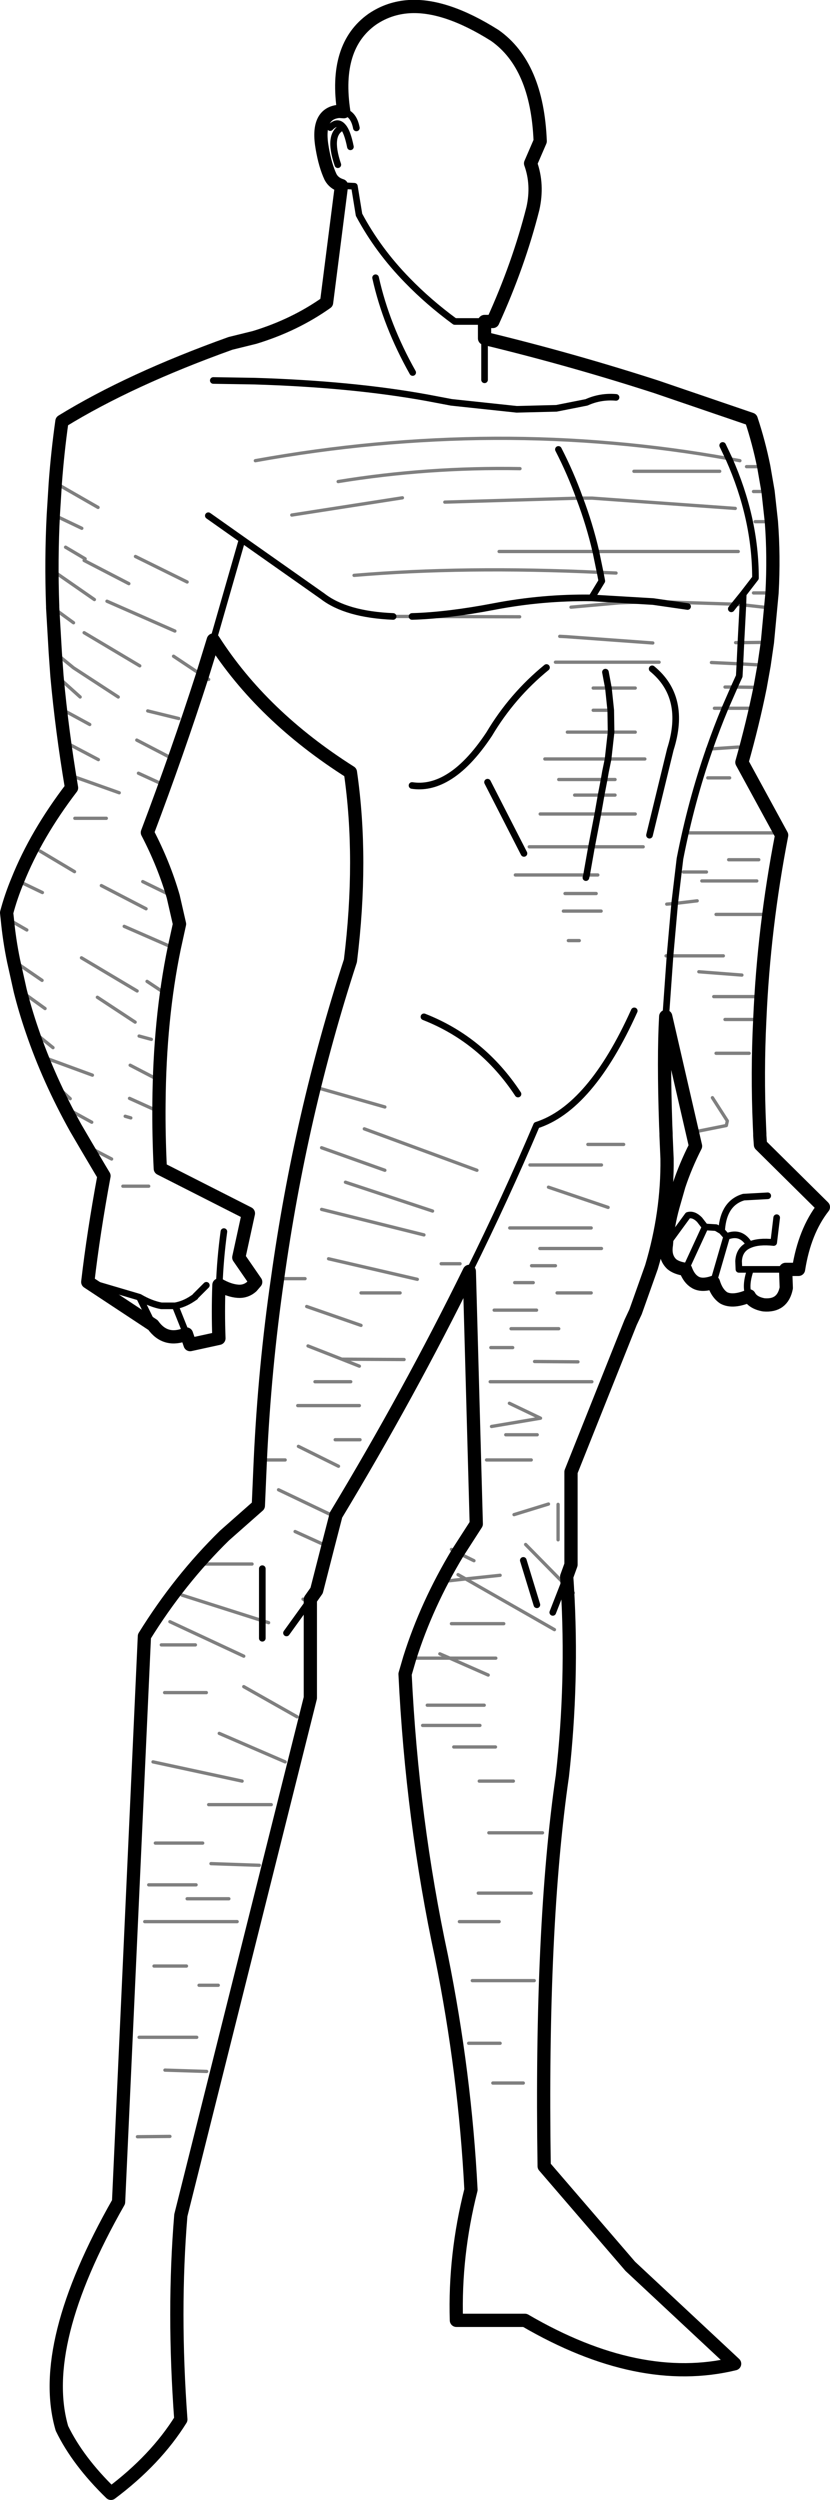 <?xml version="1.0" encoding="UTF-8" standalone="no"?>
<svg xmlns:xlink="http://www.w3.org/1999/xlink" height="377.15px" width="125.3px" xmlns="http://www.w3.org/2000/svg">
  <g transform="matrix(1.0, 0.0, 0.0, 1.0, -136.95, -88.95)">
    <path d="M145.0 166.6 L145.3 161.8 Q145.65 157.1 146.3 152.5 156.55 146.2 171.75 140.75 L175.4 139.85 Q181.45 138.0 186.25 134.6 L188.5 116.95 Q187.35 116.6 186.85 115.65 186.05 113.95 185.6 111.35 184.65 106.05 188.15 105.75 L188.85 105.8 Q187.35 95.95 193.15 91.85 195.65 90.15 198.7 89.95 204.2 89.6 211.65 94.3 218.05 98.8 218.5 110.25 L217.05 113.6 Q218.2 116.8 217.4 120.4 215.25 128.9 211.35 137.45 L210.1 137.45 210.1 140.0 Q223.15 143.15 236.0 147.3 L250.35 152.2 Q251.5 155.65 252.25 159.35 L252.9 163.1 253.4 167.65 Q253.8 172.8 253.5 178.4 L252.8 185.85 252.3 189.3 251.7 192.65 Q250.6 198.1 248.95 203.95 L254.95 214.95 Q252.25 228.85 251.65 242.75 251.25 250.8 251.6 258.8 L251.65 259.95 251.65 260.25 251.75 261.65 261.25 271.05 Q258.4 274.7 257.5 280.45 L255.55 280.45 255.65 283.25 Q255.1 286.05 252.25 285.8 250.6 285.5 250.05 284.45 247.6 285.5 246.2 284.75 245.15 284.05 244.65 282.4 242.9 283.0 241.9 282.4 240.95 281.85 240.45 280.45 239.05 280.25 238.35 279.65 237.25 278.6 237.55 276.75 237.75 273.8 238.55 270.95 L239.45 267.8 Q240.45 264.8 241.95 261.85 L237.45 242.3 Q237.1 248.5 237.45 258.8 L237.5 259.95 237.5 260.25 237.65 263.75 Q237.75 271.9 235.3 280.1 L232.9 286.85 232.15 288.45 231.95 288.95 223.15 311.0 223.15 325.0 222.5 326.8 222.6 328.35 Q223.45 342.6 221.85 356.85 218.55 379.6 219.1 415.75 L232.1 430.85 247.85 445.55 Q233.45 449.05 216.2 439.0 L205.85 439.0 Q205.55 429.15 208.05 419.3 207.15 401.75 203.6 384.15 199.15 363.4 198.1 341.5 L198.8 339.1 Q201.35 331.0 206.05 323.2 L208.85 318.85 207.8 280.75 Q198.75 299.15 187.65 317.55 L187.6 317.8 186.45 322.25 184.75 328.9 183.8 330.25 183.8 330.8 183.8 345.1 164.25 423.15 Q163.05 437.6 164.25 453.95 160.45 460.05 153.7 465.1 148.7 460.25 146.3 455.3 142.6 442.65 154.85 421.15 L158.75 335.8 Q164.05 327.25 170.85 320.6 L175.95 316.1 176.25 309.2 Q176.9 295.3 178.85 281.85 182.3 257.05 189.85 233.9 191.75 218.55 189.85 205.45 176.5 197.0 169.15 185.5 L167.5 190.85 Q163.75 202.5 159.2 214.55 161.7 219.35 163.1 224.2 L164.05 228.35 163.25 232.0 Q161.05 242.65 160.95 255.4 160.9 260.15 161.15 265.25 L174.45 272.0 173.0 278.65 175.55 282.35 174.95 283.05 Q174.05 283.85 172.85 283.75 171.55 283.65 170.05 282.8 L170.0 282.8 Q169.85 286.85 170.0 290.85 L165.65 291.8 165.1 290.2 Q161.95 291.5 160.05 288.85 L150.2 282.35 Q151.05 275.0 152.65 266.35 L152.05 265.35 149.95 261.8 148.4 259.15 Q144.3 251.8 141.8 244.45 140.75 241.4 140.0 238.4 L139.0 233.9 Q138.35 230.75 138.05 227.55 L137.95 226.65 Q138.6 224.2 139.6 221.8 142.4 214.8 147.75 207.8 146.3 199.2 145.55 190.95 L145.3 187.45 144.9 180.6 M144.9 180.4 Q144.65 173.35 145.0 166.6" fill="none" stroke="#000000" stroke-linecap="round" stroke-linejoin="round" stroke-width="2.0"/>
    <path d="M210.1 146.25 L210.1 140.0 M210.1 137.45 L205.6 137.45 Q201.65 134.55 198.45 131.25 194.0 126.7 191.15 121.35 L190.45 117.05 188.5 116.95 M188.85 105.8 Q190.35 106.15 190.75 108.25 M187.95 113.8 Q186.35 109.1 188.75 108.1 187.9 107.05 186.8 108.2 M189.85 111.1 Q189.4 108.85 188.75 108.1 M169.15 146.35 L175.4 146.45 Q190.1 146.9 201.4 148.95 L205.1 149.65 214.95 150.7 220.95 150.55 225.5 149.65 Q227.6 148.7 229.95 148.9 M199.25 145.15 Q195.25 138.05 193.65 130.85 M168.4 166.75 L173.5 170.35 185.65 178.9 Q189.2 181.65 196.3 181.95 M199.15 181.95 Q204.5 181.8 211.55 180.45 218.85 179.05 226.25 179.15 L227.8 176.6 227.6 175.55 227.55 175.3 226.9 172.15 Q225.95 168.05 224.45 164.1 223.1 160.35 221.25 156.75 M173.5 170.35 L169.15 185.5 M240.75 180.45 L235.55 179.7 226.25 179.15 M229.15 196.1 L228.8 192.75 228.35 190.35 M229.15 196.1 L229.2 199.4 228.75 203.45 228.35 205.4 228.15 206.55 227.7 208.9 227.2 211.75 226.25 216.7 225.5 220.95 225.4 221.35 M247.0 158.15 L246.05 156.15 M247.35 180.8 L247.9 180.1 249.15 178.55 251.0 176.15 Q251.0 167.15 247.0 158.15 M249.1 180.2 L249.15 178.55 M248.8 185.9 L248.65 189.1 248.55 190.95 247.8 192.6 246.4 195.8 Q245.15 198.8 244.05 201.95 241.3 209.8 239.6 218.5 L238.8 225.25 238.1 233.15 237.45 242.3 M249.1 180.2 L248.8 185.9 M150.2 282.35 L158.0 284.65 Q159.7 285.65 161.3 285.95 L163.4 285.95 Q164.75 285.7 165.95 284.9 L166.4 284.6 166.45 284.5 168.1 282.85 M158.0 284.65 L160.05 288.85 M237.55 276.75 L240.8 272.3 Q241.65 272.05 242.55 272.95 L243.4 274.05 245.05 274.15 245.9 274.65 245.9 274.45 Q246.2 270.45 249.2 269.55 L252.85 269.35 M245.9 274.65 L246.65 275.5 Q248.85 274.6 250.1 276.75 251.45 276.15 253.75 276.4 L254.2 272.65 M250.05 284.45 Q249.35 283.05 250.25 280.45 L248.5 280.45 248.45 279.2 Q248.55 277.4 250.1 276.75 M244.65 282.4 L246.65 275.5 M255.55 280.45 L250.25 280.45 M235.0 214.95 L238.15 202.0 Q240.65 194.15 235.4 189.85 M210.55 206.95 L216.05 217.7 M199.15 207.45 Q201.8 207.85 204.45 206.3 207.65 204.45 210.8 199.7 214.25 193.9 219.45 189.65 M170.05 282.8 Q170.2 278.8 170.75 274.75 M165.1 290.2 L163.4 285.95 M207.8 280.75 Q213.25 269.75 217.95 258.7 226.1 256.1 232.7 241.45 M215.15 254.0 Q209.75 245.8 200.95 242.35 M222.1 327.85 L220.4 332.2 M222.5 326.8 L222.1 327.85 M218.0 331.05 L215.95 324.35 M176.55 333.45 L176.55 336.1 M176.55 333.45 L176.55 325.6 M183.55 330.65 L183.8 330.25 M183.55 330.65 L180.2 335.3 M243.4 274.05 L240.45 280.45" fill="none" stroke="#000000" stroke-linecap="round" stroke-linejoin="round" stroke-width="1.0"/>
    <path d="M252.25 159.35 L252.7 159.35 M196.3 181.95 L199.15 181.95 215.4 182.0 M227.55 175.3 Q207.05 174.35 190.4 175.75 M167.5 190.85 L168.45 191.45 M163.15 187.95 L167.5 190.85 M163.25 232.0 L163.9 232.3 M181.0 166.65 L197.7 164.05 M226.9 172.15 L248.4 172.15 M247.95 165.65 L226.35 164.1 224.45 164.1 204.1 164.7 M221.45 184.95 L222.45 185.0 235.5 185.95 M235.55 179.7 L230.4 179.9 223.15 180.55 M227.55 175.3 L229.95 175.4 M228.8 192.75 L226.5 192.75 M226.5 196.1 L229.15 196.1 M229.2 199.4 L232.85 199.4 M228.8 192.75 L232.85 192.75 M220.8 188.85 L236.45 188.85 M226.9 172.15 L212.3 172.15 M188.0 161.6 Q201.5 159.4 215.45 159.65 M247.0 158.15 L248.65 158.45 M252.25 159.35 L249.65 159.35 M252.9 163.1 L250.7 163.1 M254.0 167.65 L253.4 167.65 250.95 167.65 M253.5 178.4 L254.1 178.4 M252.9 163.1 L253.4 163.1 M247.9 180.1 L235.55 179.7 M247.9 180.1 L249.1 180.2 252.25 180.55 M247.0 158.15 Q212.0 151.85 175.5 158.45 M252.8 185.85 L248.8 185.9 248.0 185.9 M248.65 189.1 L252.3 189.3 M251.65 242.75 L252.1 242.75 M247.8 192.6 L251.7 192.65 M247.8 192.6 L246.4 192.6 M244.8 195.8 L246.4 195.8 250.6 195.8 M248.65 189.1 L244.35 188.9 M253.5 178.4 L250.7 178.4 M252.8 185.85 L253.15 185.85 M232.65 160.05 L245.6 160.05 M145.3 161.8 L151.75 165.5 M144.6 166.4 L145.0 166.6 149.3 168.65 M144.9 180.4 L144.9 180.6 148.05 182.9 M145.15 175.2 L151.2 179.4 M154.8 194.1 L148.05 189.7 145.3 187.45 144.75 187.0 M145.55 190.95 L149.05 194.1 M149.65 184.4 L158.05 189.4 M149.65 173.5 L156.4 177.0 M146.85 171.5 L149.8 173.25 M148.2 206.15 L154.95 208.55 M148.25 212.4 L153.0 212.4 M161.45 207.25 L157.85 205.6 M147.25 201.15 L151.8 203.55 M143.0 217.35 L148.2 220.45 M138.05 227.55 L141.0 229.25 M139.0 233.9 L138.3 233.45 M140.0 238.4 L143.75 241.1 M139.0 233.9 L143.3 236.85 M149.25 233.45 L157.65 238.45 M144.95 247.0 L141.8 244.45 M149.95 261.8 L153.8 263.8 M157.35 243.15 L151.65 239.4 M159.8 245.75 L157.95 245.25 M159.15 237.0 L161.55 238.6 M139.6 221.8 L143.35 223.6 M152.25 222.55 L159.0 226.05 M155.85 257.35 L156.7 257.6 M160.6 256.5 L156.5 254.65 M156.6 249.65 L160.45 251.65 M147.15 256.25 L150.8 258.25 M145.75 253.05 L147.55 254.7 M143.95 248.6 L150.9 251.15 M155.5 267.9 L159.4 267.9 M248.45 201.65 L244.05 201.95 243.75 201.95 M238.8 225.25 L242.2 224.85 M247.1 206.3 L243.8 206.3 M246.95 218.65 L251.5 218.65 M246.4 242.75 L251.65 242.75 M222.6 328.35 L223.5 329.25 M244.7 239.3 L250.8 239.3 M245.05 226.9 L252.55 226.9 M244.5 254.55 L246.75 258.05 246.6 258.75 242.1 259.65 M250.05 247.85 L245.05 247.85 M223.7 208.9 L227.7 208.9 229.8 208.9 M228.15 206.55 L221.3 206.55 M228.15 206.55 L229.8 206.55 M228.75 203.45 L219.2 203.45 M229.2 199.4 L222.6 199.4 M225.5 220.95 L214.75 220.95 M226.25 216.7 L216.85 216.7 M227.2 211.75 L218.5 211.75 M227.2 211.75 L232.85 211.75 M225.5 220.95 L227.2 220.95 M228.75 203.45 L234.3 203.45 M226.25 216.7 L234.05 216.7 M222.75 230.85 L224.4 230.85 M238.1 233.15 L237.5 233.15 M238.8 225.25 L237.6 225.35 M238.1 233.15 L246.15 233.15 M222.25 223.75 L226.95 223.75 M222.0 226.4 L227.7 226.4 M189.1 267.3 L202.25 271.65 M185.5 262.1 L195.05 265.5 M185.05 253.1 L195.05 255.95 M178.15 281.85 L178.85 281.85 183.0 281.85 M197.95 294.05 L188.55 294.0 191.2 295.05 M183.45 292.0 L188.55 294.0 M191.45 288.9 L183.25 286.05 M186.55 278.85 L199.95 281.95 M191.45 284.0 L197.35 284.0 M200.95 275.25 L185.5 271.4 M225.7 261.6 L231.1 261.6 M203.55 279.6 L206.4 279.6 M217.2 279.9 L220.8 279.9 M214.65 282.45 L217.45 282.45 M211.05 292.25 L214.35 292.25 M211.55 286.6 L217.95 286.6 M214.1 289.4 L221.3 289.4 M213.9 274.2 L226.2 274.2 M224.2 294.4 L217.65 294.35 M227.75 277.3 L218.45 277.3 M221.05 284.0 L226.2 284.0 M219.75 268.05 L228.75 271.1 M216.95 264.7 L227.75 264.7 M208.95 265.5 L191.95 259.25 M219.75 315.85 L214.55 317.45 M221.2 315.9 L221.2 321.25 M213.85 300.65 L218.55 302.9 211.15 304.15 M213.3 305.4 L218.05 305.4 M210.4 309.2 L217.15 309.2 M222.6 328.35 L222.1 327.85 216.3 321.95 M206.05 323.2 L205.1 322.7 M204.1 327.5 L207.25 327.15 206.1 326.5 M212.45 326.6 L207.25 327.15 220.65 334.8 M208.5 324.4 L206.05 323.2 M198.8 339.1 L204.85 339.1 203.35 338.45 M211.8 339.1 L204.85 339.1 210.65 341.65 M213.0 333.9 L205.1 333.9 M210.95 297.4 L226.3 297.4 M184.5 297.4 L189.9 297.4 M187.55 306.15 L191.3 306.15 M170.85 320.6 L171.3 320.45 Q172.55 319.2 173.95 318.2 M176.25 309.2 L180.0 309.2 M167.4 324.9 L175.0 324.9 M162.6 333.6 L173.75 338.8 M164.45 329.6 L176.55 333.45 177.5 333.75 M182.7 330.2 L183.55 330.65 183.8 330.8 M198.8 339.1 L198.1 339.1 M182.0 307.15 L188.05 310.15 M181.9 301.0 L191.2 301.0 M181.5 320.0 L186.45 322.25 M187.6 317.8 L179.0 313.7 M180.0 354.75 L170.05 350.45 M168.45 361.2 L177.9 361.2 M168.8 370.1 L176.1 370.35 M165.2 375.4 L171.5 375.4 M167.0 388.45 L169.9 388.45 M205.45 352.5 L211.75 352.5 M209.3 357.65 L214.45 357.65 M210.75 365.45 L218.85 365.45 M217.15 374.55 L209.15 374.55 M206.3 378.85 L212.3 378.85 M208.25 387.75 L217.6 387.75 M201.45 346.2 L210.05 346.2 M181.8 347.95 L173.75 343.4 M209.4 349.25 L200.75 349.25 M248.95 236.05 L242.45 235.55 M243.6 220.5 L240.1 220.5 M242.9 221.85 L251.2 221.85 M241.0 214.6 L254.25 214.6 M155.7 228.7 L163.25 232.0 M147.1 196.4 L150.5 198.25 M160.05 354.75 L173.5 357.65 M160.4 367.0 L167.55 367.0 M159.4 373.3 L166.55 373.3 M158.8 378.85 L172.75 378.85 M160.2 385.55 L165.1 385.55 M162.5 203.15 L157.6 200.6 M157.4 172.9 L165.2 176.75 M153.1 179.65 L163.35 184.15 M159.25 196.2 L163.95 197.35 M161.3 337.1 L166.45 337.1 M161.8 344.3 L168.1 344.3 M163.1 224.2 L158.5 221.95 M207.7 397.2 L212.45 397.2 M215.95 403.2 L211.35 403.2 M157.95 396.3 L166.65 396.3 M168.15 401.45 L161.85 401.25 M157.7 411.3 L162.6 411.25" fill="none" stroke="#000000" stroke-linecap="round" stroke-linejoin="round" stroke-opacity="0.502" stroke-width="0.5"/>
  </g>
</svg>
